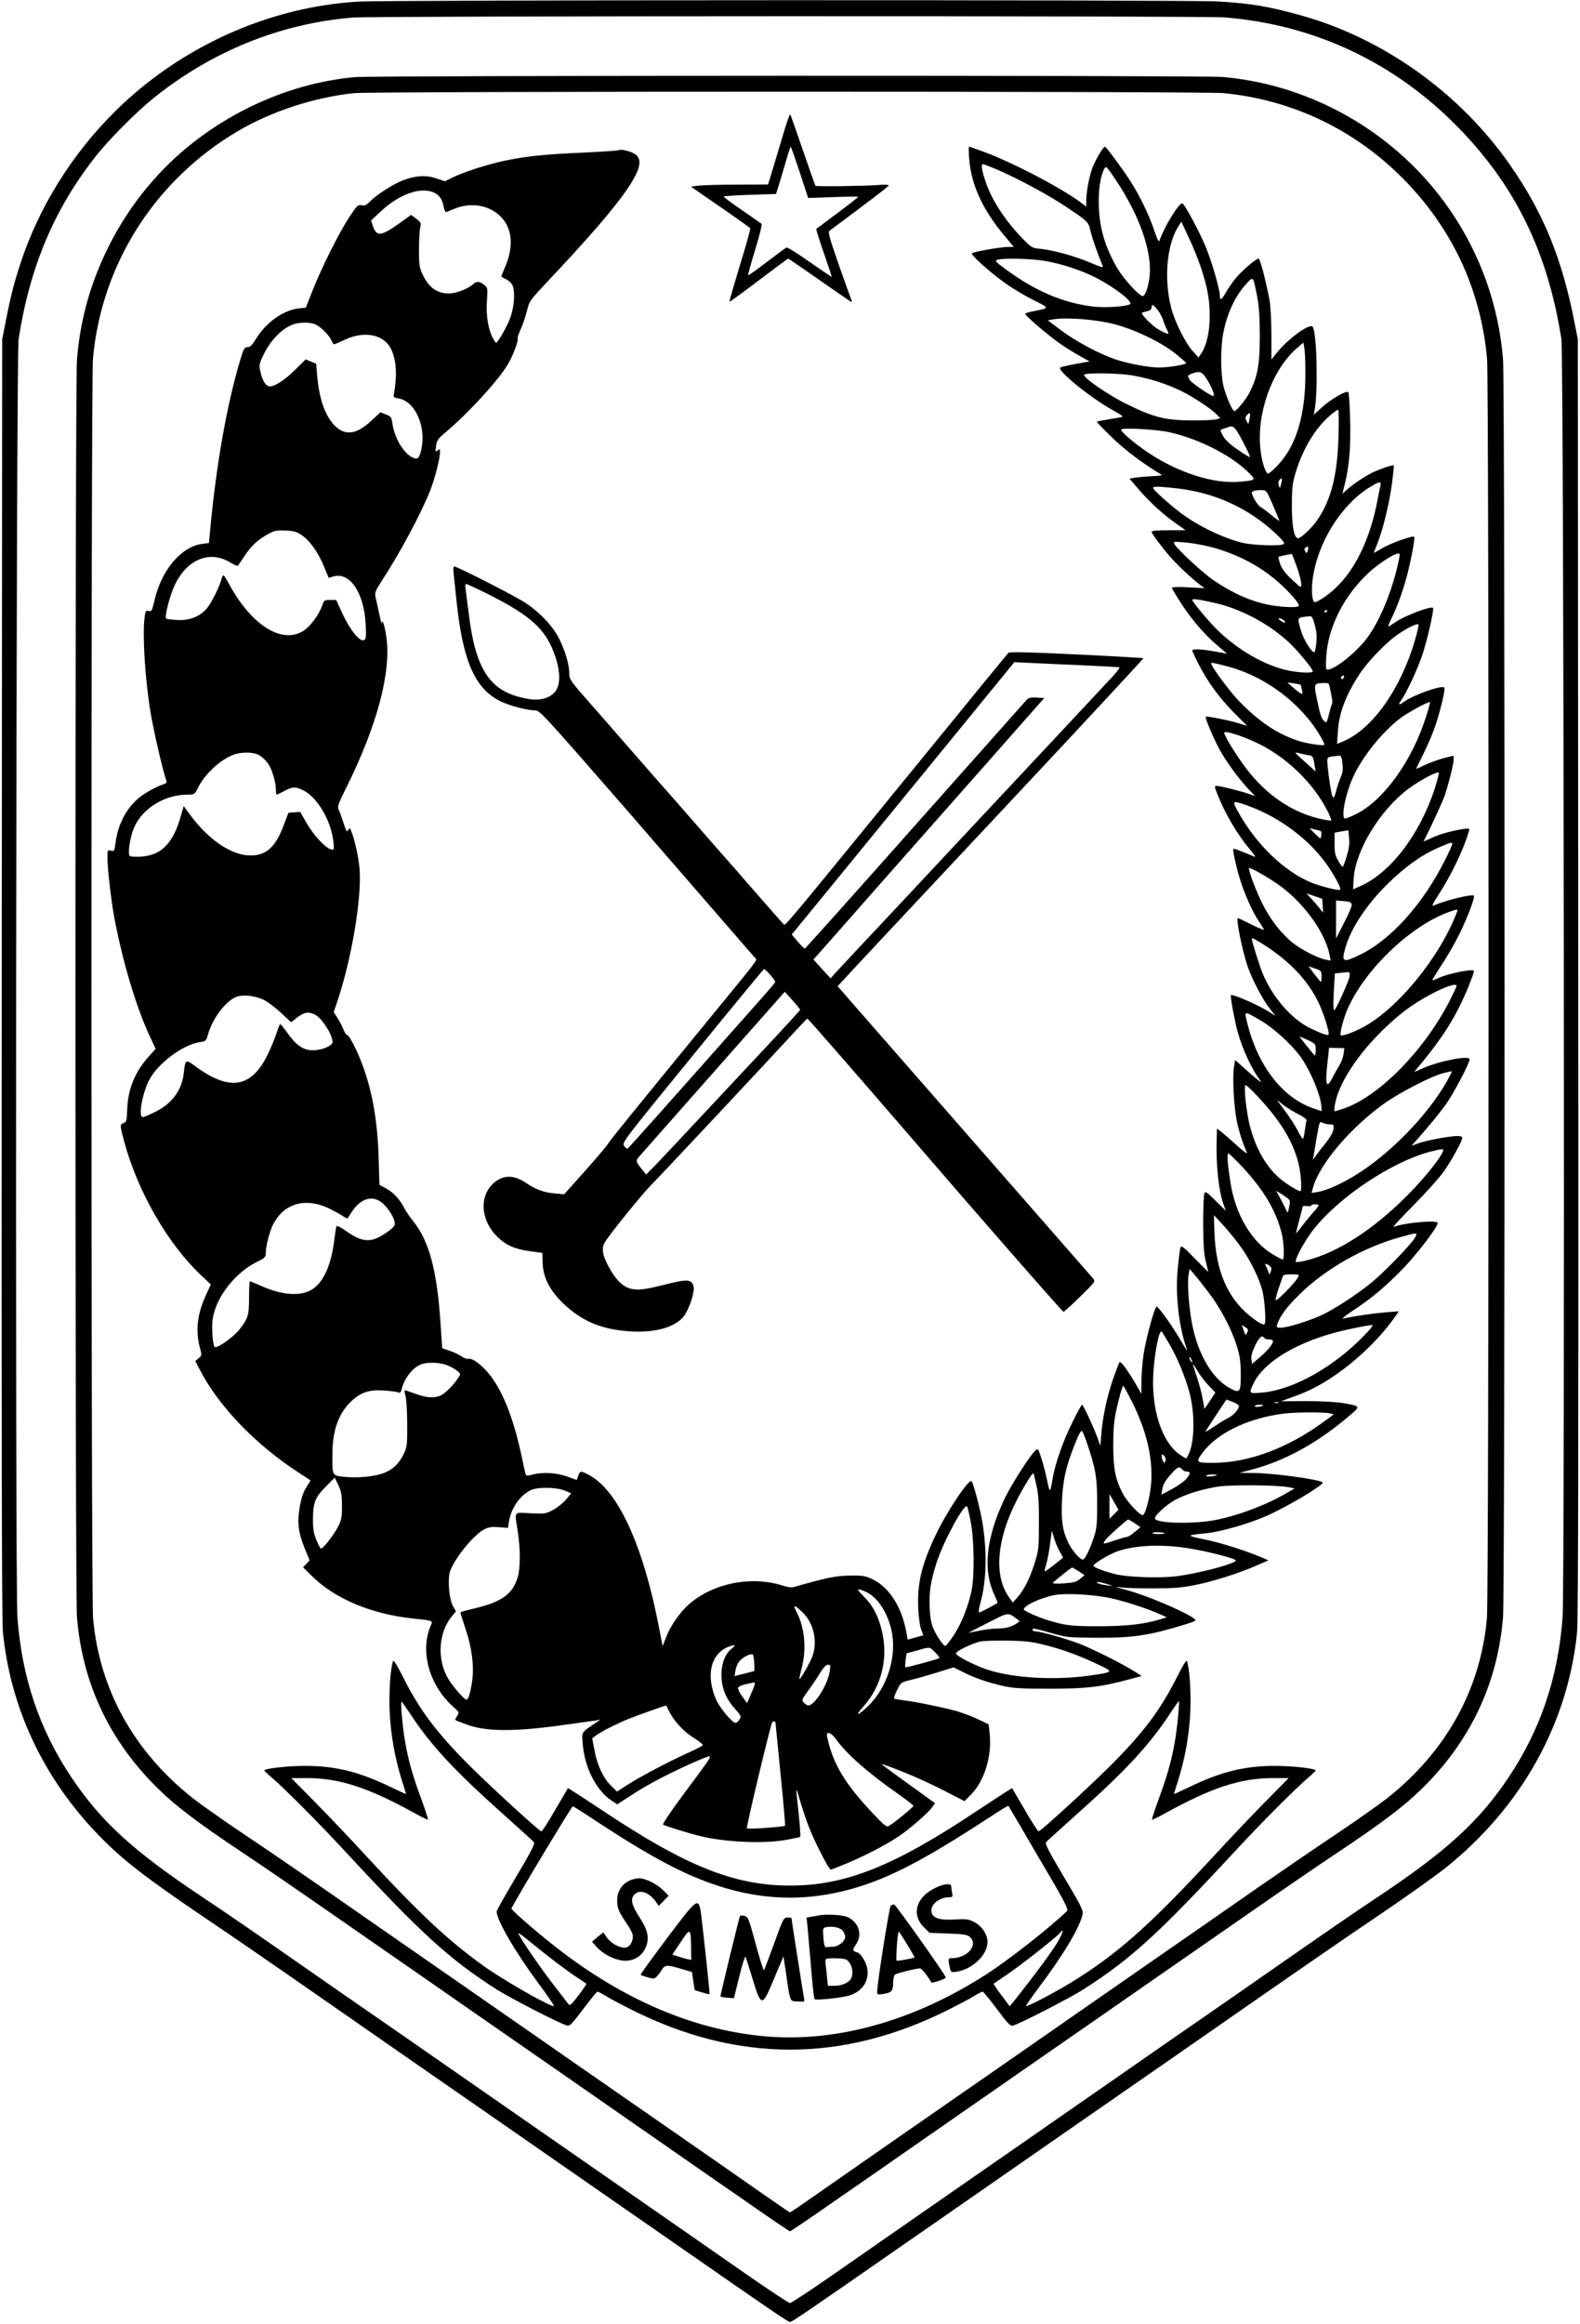 <?xml version="1.0" standalone="no"?>
<!DOCTYPE svg PUBLIC "-//W3C//DTD SVG 20010904//EN"
 "http://www.w3.org/TR/2001/REC-SVG-20010904/DTD/svg10.dtd">
<svg version="1.0" xmlns="http://www.w3.org/2000/svg"
 width="1088pt" height="1600pt" viewBox="0 0 1088 1600"
 preserveAspectRatio="xMidYMid meet">

<g transform="translate(0,1600) scale(0.1,-0.1)"
fill="#000000" stroke="none">
<path d="M2470 15989 c-616 -35 -1227 -310 -1677 -755 -297 -294 -524 -658
-651 -1044 -44 -133 -71 -237 -105 -415 l-22 -110 -3 -4395 c-2 -3138 0 -4426
8 -4505 52 -524 280 -1007 660 -1399 160 -165 315 -286 712 -555 189 -127 550
-376 803 -552 253 -176 537 -373 630 -438 94 -65 334 -232 535 -371 201 -140
525 -365 720 -500 195 -136 459 -318 585 -406 660 -459 761 -528 775 -528 14
0 115 69 775 528 127 88 390 270 585 406 195 135 519 360 720 500 201 139 442
306 535 371 94 65 377 262 630 438 253 176 614 425 803 552 189 128 400 278
470 334 520 418 839 991 902 1620 8 79 10 1367 8 4505 l-3 4395 -22 110 c-85
441 -213 755 -441 1084 -345 498 -873 876 -1443 1035 -227 63 -347 83 -575 96
-201 12 -5710 11 -5914 -1z m5965 -109 c617 -50 1169 -310 1606 -757 395 -404
617 -859 711 -1458 17 -109 25 -8573 8 -8798 -30 -412 -151 -771 -369 -1098
-205 -307 -428 -511 -906 -829 -186 -124 -313 -211 -920 -634 -126 -88 -369
-256 -540 -374 -170 -119 -440 -306 -600 -417 -159 -111 -535 -372 -835 -580
-300 -208 -678 -471 -840 -584 -162 -113 -302 -205 -310 -205 -8 0 -148 92
-310 205 -162 113 -540 376 -840 584 -300 208 -675 469 -835 580 -159 111
-429 298 -600 417 -170 118 -413 286 -540 374 -607 423 -734 510 -920 634
-478 318 -701 522 -906 829 -218 327 -339 686 -369 1098 -17 225 -9 8689 8
8798 78 500 245 896 532 1260 89 113 277 303 393 396 400 324 877 517 1373
558 145 12 5862 13 6009 1z"/>
<path d="M2444 15469 c-474 -42 -953 -269 -1299 -614 -167 -168 -300 -354
-406 -570 -119 -243 -187 -491 -209 -759 -14 -173 -14 -8492 0 -8659 38 -461
229 -861 567 -1188 119 -116 273 -232 567 -428 122 -81 385 -261 586 -401 201
-139 527 -366 725 -503 198 -138 551 -383 785 -545 234 -163 585 -407 780
-542 195 -136 476 -331 624 -433 147 -103 272 -187 276 -187 4 0 129 84 276
187 148 102 429 297 624 433 195 135 546 379 780 542 234 162 587 407 785 545
198 137 524 364 725 503 201 140 464 320 586 401 294 196 448 312 567 428 338
327 529 727 567 1188 14 167 14 8486 0 8659 -60 746 -509 1403 -1185 1735
-237 116 -486 186 -745 209 -139 12 -5838 11 -5976 -1z m5982 -110 c470 -46
895 -248 1230 -583 342 -343 541 -768 584 -1246 14 -162 14 -8512 -1 -8670
-44 -491 -281 -917 -686 -1238 -56 -44 -211 -153 -345 -243 -134 -89 -376
-255 -538 -367 -162 -113 -457 -318 -655 -455 -198 -138 -441 -306 -540 -375
-411 -286 -736 -512 -1270 -882 -209 -145 -465 -324 -570 -397 -104 -73 -192
-133 -195 -133 -3 0 -90 60 -195 133 -104 73 -361 252 -570 397 -534 370 -859
596 -1270 882 -99 69 -342 237 -540 375 -198 137 -493 342 -655 455 -162 112
-404 278 -538 367 -134 90 -289 199 -345 243 -405 321 -642 747 -686 1238 -15
158 -15 8508 -1 8670 59 653 427 1231 999 1568 233 137 529 233 801 261 131
13 5852 13 5986 0z"/>
<path d="M5392 15072 c-24 -81 -57 -191 -73 -244 l-30 -98 -217 -1 c-119 0
-239 -4 -265 -7 l-49 -7 201 -139 c111 -76 204 -143 207 -147 3 -5 -29 -120
-71 -255 -41 -136 -74 -249 -72 -251 2 -2 93 64 202 147 109 82 200 150 202
150 3 0 101 -67 219 -150 117 -82 216 -150 219 -150 2 0 0 10 -5 23 -5 12 -44
120 -86 240 -67 194 -74 220 -60 230 288 214 405 304 406 311 0 5 -35 6 -77 2
-96 -7 -421 -11 -428 -5 -2 3 -41 113 -86 244 -45 132 -84 243 -88 247 -3 4
-25 -59 -49 -140z m115 -258 l58 -177 173 6 c94 4 172 4 172 2 0 -2 -64 -53
-142 -111 -79 -59 -145 -109 -147 -110 -2 -2 21 -77 52 -166 31 -89 56 -163
54 -164 -1 -1 -69 45 -151 102 -82 58 -154 103 -160 100 -6 -2 -67 -47 -136
-100 -68 -52 -126 -93 -128 -91 -3 2 19 81 48 175 29 95 49 175 44 179 -5 5
-67 47 -137 96 -71 48 -126 90 -123 92 3 3 85 9 183 12 l177 6 34 110 c18 61
40 134 48 163 9 28 17 52 19 52 2 0 30 -79 62 -176z"/>
<path d="M6674 14904 c15 -181 96 -355 252 -538 l55 -66 -43 0 c-52 -1 -235
-33 -245 -44 -10 -10 118 -126 226 -203 47 -35 135 -87 194 -117 117 -58 117
-56 10 -77 -35 -6 -63 -15 -63 -20 0 -13 169 -157 246 -209 39 -27 99 -64 134
-83 l63 -35 -39 -7 c-76 -13 -149 -28 -162 -35 -30 -15 196 -200 351 -288 88
-50 89 -51 55 -56 -101 -17 -152 -26 -155 -29 -2 -2 45 -51 104 -108 92 -89
210 -178 337 -254 13 -7 -3 -11 -61 -13 -43 -2 -95 -7 -116 -10 l-39 -7 65
-76 c74 -86 170 -174 260 -236 l61 -43 -117 0 c-77 0 -117 -4 -117 -11 0 -14
99 -143 157 -204 58 -60 137 -132 178 -162 l30 -22 -112 6 c-72 4 -113 2 -113
-4 0 -5 32 -58 70 -117 76 -114 160 -210 253 -288 32 -26 57 -48 55 -48 -2 0
-38 7 -81 15 -86 16 -157 20 -157 7 0 -5 20 -48 45 -97 62 -121 144 -232 246
-335 l87 -87 -62 19 c-64 20 -217 50 -223 44 -8 -7 64 -173 104 -242 53 -89
124 -185 186 -252 l50 -52 -44 15 c-53 19 -197 55 -221 55 -16 0 -16 -4 3 -52
52 -135 139 -282 228 -388 25 -30 39 -51 31 -48 -118 49 -143 58 -147 54 -7
-7 25 -148 53 -232 32 -95 75 -191 116 -256 19 -29 38 -59 42 -66 4 -7 -33 7
-83 32 -50 25 -93 46 -97 46 -15 0 29 -219 67 -332 30 -88 104 -230 152 -290
l40 -51 -44 28 c-81 50 -253 125 -263 114 -6 -5 28 -188 47 -254 36 -125 95
-252 156 -335 16 -21 -12 -1 -74 54 l-100 89 -8 -49 c-11 -66 -1 -261 18 -363
14 -72 37 -145 71 -226 4 -11 -23 9 -62 44 -38 35 -86 77 -106 93 l-38 30 -2
-74 c-5 -183 13 -352 47 -448 l16 -45 -70 69 c-62 62 -71 67 -78 50 -4 -10 -8
-104 -8 -209 1 -146 5 -206 18 -258 9 -38 17 -70 17 -72 0 -2 -41 39 -92 91
-76 79 -93 92 -99 77 -4 -10 -12 -75 -19 -144 -18 -183 8 -408 65 -564 4 -11
-14 16 -40 60 -57 100 -157 240 -170 240 -14 0 -73 -214 -90 -327 -8 -54 -15
-137 -15 -185 l0 -88 -39 67 c-56 96 -103 160 -112 151 -4 -5 -23 -55 -43
-112 -42 -119 -72 -260 -82 -380 l-7 -84 -21 59 c-28 76 -97 224 -105 224 -4
0 -33 -52 -64 -116 -66 -131 -120 -286 -138 -389 -17 -106 -20 -107 -39 -13
-10 48 -28 117 -40 153 -22 65 -22 66 -42 48 -37 -33 -166 -237 -212 -333
-126 -268 -149 -487 -69 -658 14 -29 23 -55 22 -56 -17 -13 -119 -66 -126 -66
-6 0 -3 28 8 66 43 153 47 356 13 559 -17 98 -61 265 -74 278 -18 19 -167
-203 -245 -366 -98 -204 -130 -339 -122 -506 2 -58 11 -125 20 -147 l15 -41
-54 -15 -54 -15 -6 36 c-30 181 -116 321 -233 378 -50 25 -66 28 -156 27 -95
0 -171 -16 -392 -80 -12 -3 -43 1 -70 10 -215 70 -477 20 -646 -125 -63 -54
-131 -152 -160 -229 l-24 -62 -23 118 c-110 577 -286 960 -489 1063 -52 27
-57 27 -69 -8 l-10 -29 -67 24 c-72 26 -171 32 -238 13 -22 -6 -41 -8 -44 -5
-3 3 -14 47 -24 98 -56 275 -130 470 -225 592 -53 68 -121 119 -148 112 -10
-3 -31 5 -46 16 -16 11 -52 29 -82 39 l-53 18 -12 178 c-24 359 -79 564 -189
698 -23 29 -52 71 -63 94 -30 58 -74 104 -124 131 l-44 23 -6 196 c-10 312
-65 558 -173 772 -19 38 -39 67 -43 64 -5 -2 -16 14 -26 38 -9 23 -28 60 -42
81 l-25 39 26 77 c97 288 168 709 152 908 -7 80 -31 194 -56 257 -10 28 -12
28 -22 11 -9 -16 -14 -9 -33 50 -12 38 -27 79 -33 91 -11 19 -3 39 57 160 209
422 307 792 271 1031 -12 80 -28 128 -31 92 -1 -8 -9 23 -19 70 -10 47 -21 99
-25 115 -5 25 2 42 46 110 125 191 268 459 332 620 33 85 67 218 67 266 0 19
-2 20 -17 8 -15 -13 -16 -10 -10 30 5 38 13 51 54 85 165 138 382 374 445 486
32 56 70 159 63 170 -3 4 6 32 20 62 14 30 33 87 43 126 17 69 19 73 147 209
440 466 625 705 628 811 1 26 -6 40 -25 57 -24 21 -100 41 -117 31 -4 -3 -109
-10 -232 -16 -279 -12 -402 -25 -552 -56 -124 -26 -289 -80 -367 -119 l-46
-23 -59 20 c-71 24 -142 20 -229 -13 -65 -24 -187 -102 -230 -148 -23 -23 -35
-29 -56 -24 -25 5 -32 -2 -83 -79 -68 -102 -188 -341 -253 -504 l-48 -122 -49
-5 c-107 -13 -224 -96 -293 -208 -28 -45 -42 -59 -60 -59 -21 0 -26 -10 -48
-82 -94 -313 -168 -729 -211 -1199 l-6 -67 -47 -6 c-144 -19 -281 -181 -328
-389 -17 -71 -20 -78 -40 -73 -19 5 -22 1 -28 -41 -16 -121 2 -419 40 -653 22
-133 88 -418 109 -472 5 -12 1 -20 -11 -24 -54 -16 -144 -66 -185 -103 -84
-73 -139 -184 -154 -306 -7 -53 -9 -56 -31 -51 -23 6 -24 4 -24 -51 0 -71 25
-288 46 -403 58 -312 157 -641 254 -842 l32 -68 -47 -52 c-96 -107 -145 -227
-149 -367 -3 -76 -5 -85 -25 -92 -26 -10 -26 -14 4 -126 92 -344 301 -707 530
-922 l67 -63 -35 -76 c-58 -127 -71 -238 -42 -354 16 -58 16 -59 -7 -78 l-23
-19 30 -58 c128 -250 383 -516 677 -707 l87 -57 -30 -48 c-21 -34 -35 -75 -45
-136 -19 -106 -9 -181 38 -293 l30 -73 -22 -24 -23 -24 65 -64 c155 -152 402
-256 679 -287 159 -17 150 -14 134 -53 -74 -178 -9 -409 158 -558 41 -36 41
-37 24 -63 -17 -26 -17 -26 10 -36 15 -6 39 -15 53 -20 129 -49 315 -52 631
-10 123 17 240 33 259 36 l35 6 -45 -30 c-88 -60 -84 -53 -77 -139 13 -159 90
-313 193 -384 l44 -30 83 54 c45 30 122 76 171 102 139 76 381 185 384 175 4
-12 -4 -23 -186 -268 -80 -107 -140 -197 -136 -202 9 -8 169 -58 254 -79 177
-43 446 -55 601 -25 46 9 86 17 89 19 5 3 -5 124 -25 300 -4 40 1 30 24 -50
39 -132 73 -219 125 -324 53 -106 79 -151 88 -151 3 0 55 20 114 45 126 53
272 129 356 186 75 51 201 161 227 198 l20 28 -184 133 c-102 73 -185 135
-185 136 0 2 28 -7 63 -20 137 -52 248 -101 375 -166 l134 -69 43 44 c93 93
147 266 130 421 l-7 64 -71 34 c-40 19 -103 43 -142 55 -88 25 -291 67 -370
76 -33 4 -63 9 -67 12 -4 2 4 28 19 58 26 53 27 54 92 70 36 8 118 32 182 51
l115 36 65 -32 c80 -41 174 -73 281 -97 68 -15 127 -18 323 -18 254 1 346 12
547 66 l80 22 -53 33 c-86 54 -282 152 -377 189 -92 35 -268 85 -302 85 -11 0
-20 5 -20 11 0 13 6 12 145 -27 94 -26 112 -27 310 -28 245 0 349 16 594 91
77 24 82 27 65 40 -65 49 -326 160 -468 198 -85 23 -87 24 -31 17 33 -4 134
-7 225 -6 129 0 190 5 280 23 125 25 299 80 425 135 l80 35 -50 21 c-107 46
-285 102 -395 124 -124 25 -123 28 14 41 102 10 299 67 423 122 147 66 395
215 381 228 -20 21 -344 65 -478 65 l-95 1 90 24 c219 58 436 176 644 350 106
88 107 83 -19 106 -46 8 -144 14 -252 14 l-177 -1 88 32 c104 37 187 80 286
148 153 106 305 252 404 391 l34 48 -94 -7 c-83 -7 -216 -26 -289 -43 -14 -3
16 22 65 54 132 87 226 166 350 294 96 100 235 282 235 310 0 22 -227 3 -303
-27 -10 -3 51 63 135 147 84 85 178 190 210 234 55 79 128 211 128 234 0 6
-15 11 -33 11 -53 0 -218 -31 -269 -50 l-48 -18 89 102 c48 55 114 137 146
181 55 78 165 286 165 313 0 29 -208 -11 -325 -63 l-57 -25 31 38 c130 155
216 281 283 417 38 74 98 223 98 241 0 19 -189 -20 -250 -51 -18 -9 -34 -15
-36 -12 -2 2 26 48 62 103 37 54 93 152 125 217 55 112 108 252 98 261 -14 13
-186 -29 -281 -69 -10 -4 6 28 38 76 86 131 174 315 209 436 6 20 3 22 -32 17
-80 -11 -170 -36 -226 -63 -32 -15 -56 -25 -54 -22 37 69 131 271 146 316 30
93 61 216 61 246 l0 27 -72 -18 c-39 -11 -98 -32 -130 -48 -32 -16 -57 -26
-56 -23 77 154 112 234 137 311 36 111 65 239 57 247 -18 18 -208 -49 -275
-96 -39 -28 -46 -26 -23 7 38 54 114 216 147 316 33 97 82 313 73 321 -14 15
-191 -52 -258 -97 -19 -13 -40 -27 -47 -31 -7 -4 1 19 17 52 43 86 86 207 114
319 29 118 51 240 44 247 -10 10 -164 -45 -220 -79 -32 -19 -58 -33 -58 -32 0
1 11 31 25 65 38 94 82 274 100 411 9 67 14 124 13 126 -7 6 -97 -25 -149 -50
-57 -29 -127 -76 -173 -116 l-32 -29 17 69 c30 119 42 264 36 447 -3 95 -8
177 -12 183 -10 16 -120 -47 -183 -105 l-55 -50 6 35 c24 128 15 525 -13 570
-18 29 -171 -82 -249 -180 l-36 -45 0 170 c0 98 -6 200 -13 240 -25 132 -65
285 -75 285 -17 0 -111 -80 -154 -131 -24 -28 -55 -73 -70 -100 -31 -54 -43
-61 -43 -25 0 44 -51 220 -94 329 -45 110 -151 307 -165 307 -25 0 -123 -160
-156 -255 -5 -15 -15 4 -39 75 -37 108 -98 233 -163 335 -55 85 -166 235 -174
235 -13 0 -70 -98 -89 -152 -21 -61 -40 -163 -40 -221 l0 -39 -47 35 c-145
104 -458 267 -656 341 -53 20 -100 36 -104 36 -3 0 -3 -39 1 -86z m196 -73
c149 -65 351 -174 472 -255 151 -101 154 -104 167 -165 9 -43 54 -171 85 -243
6 -12 -14 -7 -84 23 -104 45 -256 87 -345 96 -58 5 -62 8 -122 69 -123 127
-215 268 -257 396 -27 80 -32 118 -17 118 6 0 51 -18 101 -39z m817 -75 c159
-239 245 -485 230 -651 -7 -71 -28 -137 -46 -143 -20 -7 -133 116 -178 193
-89 154 -126 288 -127 455 0 104 14 185 41 233 9 16 20 4 80 -87z m-4702 -80
c39 -17 61 -47 70 -98 4 -21 11 -38 15 -38 4 0 28 9 53 20 128 57 276 23 350
-81 58 -81 59 -196 1 -327 -13 -30 -23 -56 -22 -57 2 -1 18 -10 36 -19 18 -9
37 -28 42 -42 18 -46 11 -145 -15 -218 -21 -60 -87 -176 -100 -176 -2 0 -13
17 -24 38 -30 60 -45 153 -38 252 6 87 5 90 -20 110 -30 24 -51 25 -72 6 -38
-35 -120 -66 -170 -66 -84 0 -140 42 -183 135 -20 43 -23 66 -23 165 0 63 4
131 8 151 8 34 6 38 -26 63 l-36 27 -68 -49 c-135 -98 -169 -103 -193 -34
l-15 44 65 61 c125 118 272 172 365 133z m5284 -516 c46 -139 61 -222 61 -336
0 -108 -21 -201 -58 -257 l-19 -28 -43 48 c-50 57 -122 202 -145 293 -52 204
-30 441 52 566 l18 28 51 -110 c29 -60 66 -152 83 -204z m-1074 44 c119 -21
253 -65 350 -115 131 -67 261 -168 236 -183 -27 -17 -175 -26 -256 -16 -209
26 -398 107 -609 263 -58 43 -66 52 -50 58 34 14 237 9 329 -7z m1462 -246
c13 -69 18 -140 18 -273 0 -196 -15 -276 -70 -386 -26 -50 -90 -129 -105 -129
-14 0 -59 105 -76 176 -20 89 -20 267 1 369 28 136 83 251 159 333 47 51 45
54 73 -90z m-686 -91 c14 -17 32 -50 39 -72 7 -22 19 -52 27 -67 17 -35 11
-34 -55 1 -44 24 -128 108 -118 118 2 2 13 5 25 8 30 6 41 14 41 31 0 22 13
17 41 -19z m-304 -97 c145 -37 327 -124 428 -205 39 -31 71 -60 73 -64 3 -10
-121 -31 -186 -31 -71 0 -214 27 -301 56 -112 38 -276 126 -377 202 l-89 67
40 7 c88 15 289 -1 412 -32z m-5500 -1 c36 -13 98 -74 114 -110 6 -16 15 -29
19 -29 4 0 38 14 76 32 119 56 240 41 299 -36 50 -66 64 -184 39 -327 -6 -35
-5 -36 31 -42 115 -19 193 -198 155 -356 -14 -61 -28 -69 -69 -45 -59 35 -116
136 -129 229 -6 43 -10 49 -45 62 l-37 15 -64 -59 c-102 -96 -182 -105 -254
-30 -64 67 -105 184 -118 342 l-7 81 -36 15 -36 15 -73 -72 c-69 -69 -139
-114 -174 -114 -25 0 -50 36 -63 94 -13 54 -12 57 20 125 50 104 134 187 213
211 39 12 106 12 139 -1z m6822 -331 c2 -290 -62 -506 -189 -639 -30 -33 -61
-59 -67 -59 -18 0 -44 78 -53 164 -29 247 78 547 247 696 l48 42 7 -39 c4 -21
7 -95 7 -165z m-680 -46 c33 -51 57 -110 48 -118 -8 -8 -144 84 -162 108 -20
30 -19 35 13 46 53 20 68 15 101 -36z m-501 22 c118 -22 231 -59 327 -106 88
-44 209 -124 245 -163 l23 -24 -29 -8 c-16 -4 -94 -8 -174 -7 -177 1 -261 23
-445 114 -125 62 -300 183 -290 200 10 16 247 12 343 -6z m1409 -421 c-8 -261
-49 -428 -142 -567 -37 -56 -115 -131 -137 -131 -26 0 -42 79 -42 220 0 116 3
153 22 219 47 164 134 312 234 400 29 25 57 46 62 46 5 0 6 -79 3 -187z m-613
122 c-7 -38 -7 -38 -20 -14 -10 20 -10 27 3 42 22 23 26 16 17 -28z m-46 -154
c30 -56 52 -104 49 -107 -2 -3 -40 20 -83 50 -53 36 -87 68 -102 95 -21 39
-22 42 -5 47 10 3 27 9 38 13 38 15 49 4 103 -98z m-508 64 c213 -47 444 -167
563 -293 34 -35 29 -39 -73 -48 -180 -17 -423 60 -635 201 -89 60 -185 141
-185 157 0 16 238 3 330 -17z m772 -356 c-8 -32 -9 -33 -16 -11 -5 14 -3 29 5
38 17 21 21 11 11 -27z m684 -11 c-3 -13 -13 -61 -22 -108 -49 -256 -150 -468
-285 -596 -63 -60 -144 -111 -152 -96 -14 23 -17 92 -7 161 33 243 192 500
384 622 71 45 88 49 82 17z m-1408 -19 c266 -29 500 -136 691 -316 47 -45 60
-62 50 -69 -23 -14 -210 -8 -281 9 -138 34 -306 115 -429 207 -74 56 -189 159
-189 171 0 12 38 11 158 -2z m668 -117 c24 -57 44 -105 44 -108 0 -2 -25 16
-55 40 -30 25 -64 50 -75 56 -19 10 -60 78 -60 99 0 11 33 19 74 17 26 -1 31
-9 72 -104z m-6687 -207 c56 -38 113 -119 152 -215 l32 -77 38 10 c111 28 206
-117 217 -330 4 -92 3 -103 -13 -110 -29 -11 -95 71 -146 181 l-44 96 -42 0
c-38 0 -42 -2 -53 -34 -22 -67 -86 -153 -136 -182 -148 -87 -354 45 -505 323
-19 35 -37 63 -40 63 -4 0 -10 -12 -14 -27 -13 -52 -72 -169 -103 -204 -48
-55 -120 -82 -203 -77 -37 2 -71 7 -75 10 -12 13 26 162 60 232 87 181 247
242 390 149 21 -13 41 -21 45 -16 4 4 23 33 43 63 48 72 90 112 158 150 49 28
62 30 126 28 59 -3 78 -8 113 -33z m6254 -79 c176 -45 336 -127 466 -240 77
-67 153 -154 145 -167 -8 -13 -107 -10 -194 5 -128 23 -256 79 -390 169 -75
51 -253 215 -272 251 -10 18 -7 19 70 12 45 -3 123 -17 175 -30z m672 -27 c-7
-20 -8 -21 -17 -4 -8 12 -7 20 3 26 18 11 22 5 14 -22z m610 -141 c-46 -177
-120 -348 -196 -453 -75 -103 -227 -225 -279 -225 -10 0 -12 22 -7 93 12 198
121 414 286 569 85 80 214 158 219 133 2 -8 -9 -61 -23 -117z m-686 33 c28
-77 40 -141 26 -141 -3 0 -32 25 -65 56 -40 39 -64 71 -75 102 -8 25 -13 47
-11 49 3 3 89 21 93 19 1 -1 15 -39 32 -85z m-561 -252 c179 -41 372 -144 510
-273 62 -59 162 -180 162 -197 0 -16 -116 -9 -194 11 -148 38 -310 131 -445
256 -60 55 -191 210 -191 225 0 10 52 2 158 -22z m772 -53 c0 -3 -4 -8 -10
-11 -5 -3 -10 -1 -10 4 0 6 5 11 10 11 6 0 10 -2 10 -4z m-86 -99 c13 -47 15
-80 10 -125 -3 -34 -10 -62 -14 -62 -19 0 -74 88 -91 148 -28 97 -31 91 62
100 12 2 21 -15 33 -61z m-206 24 c3 -10 0 -10 -16 -2 -30 16 -38 33 -11 22
13 -4 25 -14 27 -20z m897 -123 c-98 -340 -296 -620 -499 -703 l-39 -16 6 88
c7 124 56 252 149 393 55 84 176 210 254 266 70 50 147 88 152 74 2 -5 -8 -51
-23 -102z m-1290 -186 c229 -60 452 -215 593 -411 33 -46 72 -114 72 -127 0
-11 -117 6 -182 27 -143 47 -271 133 -406 273 -69 72 -192 239 -192 260 0 7
23 2 115 -22z m799 -77 c-4 -8 -10 -12 -15 -9 -11 6 -2 24 11 24 5 0 7 -7 4
-15z m-298 -48 c1 -1 5 -17 9 -35 6 -31 5 -33 -12 -23 -10 6 -34 25 -53 42
l-35 31 45 -6 c24 -4 45 -8 46 -9z m199 -9 c19 -87 23 -114 16 -127 -5 -9 -14
-42 -21 -73 -11 -48 -16 -56 -27 -46 -23 19 -31 41 -53 148 -24 114 -24 115
40 118 34 2 40 0 45 -20z m664 -214 c-95 -301 -291 -574 -481 -668 -39 -20
-74 -33 -79 -30 -24 14 7 170 55 277 62 142 203 318 330 414 57 42 195 117
203 109 2 -2 -10 -48 -28 -102z m-1172 -174 c208 -97 396 -277 497 -478 15
-30 25 -57 22 -60 -3 -3 -44 4 -90 15 -185 46 -355 162 -490 337 -64 82 -156
231 -156 252 0 17 114 -18 217 -66z m-6861 -89 c18 -11 43 -34 57 -53 28 -36
57 -131 57 -185 0 -18 2 -33 5 -33 3 0 27 11 53 25 56 30 74 31 127 6 90 -41
183 -188 207 -328 6 -40 9 -75 6 -78 -24 -24 -123 70 -186 178 l-45 78 -41 -3
-40 -3 -31 -82 c-59 -161 -128 -219 -249 -211 -123 8 -275 114 -394 275 l-47
64 -18 -63 c-54 -193 -135 -276 -277 -285 -36 -2 -70 0 -76 4 -17 12 2 137 31
200 59 131 211 223 367 223 47 0 48 0 74 52 47 92 153 190 243 223 55 21 140
18 177 -4z m7217 2 c39 -6 39 -6 51 -81 l6 -33 -70 63 c-39 34 -70 64 -70 66
0 2 10 1 23 -2 12 -4 39 -10 60 -13z m241 -56 c5 -41 3 -63 -12 -98 -10 -24
-25 -68 -32 -97 -12 -43 -16 -49 -24 -35 -10 17 -35 189 -36 245 0 27 3 29 81
36 13 2 18 -10 23 -51z m636 -175 c-106 -324 -311 -588 -524 -677 l-39 -17 5
79 c14 192 181 466 375 612 80 60 206 127 211 111 2 -5 -11 -54 -28 -108z
m-1288 -118 c225 -81 434 -240 557 -423 55 -84 88 -147 79 -156 -8 -8 -134 23
-197 49 -187 76 -384 266 -506 489 -43 78 -41 79 67 41z m505 -177 c2 -3 3
-16 1 -30 -3 -25 -3 -25 -42 13 l-39 39 37 -9 c21 -4 40 -10 43 -13z m177
-169 c-11 -37 -23 -70 -26 -74 -4 -3 -18 14 -32 39 -22 37 -26 56 -26 119 l0
76 48 9 47 8 5 -55 c4 -39 -1 -74 -16 -122z m726 81 c0 -6 -22 -56 -50 -110
-150 -301 -372 -548 -584 -651 -121 -58 -131 -53 -100 53 39 132 143 289 284
429 119 119 237 204 355 255 88 38 95 40 95 24z m-1177 -293 c166 -125 305
-322 333 -472 l7 -37 -34 7 c-53 10 -169 69 -226 115 -80 63 -158 164 -213
276 -42 86 -89 210 -90 238 0 14 147 -70 223 -127z m285 -131 l3 -48 -27 34
c-15 19 -41 49 -58 67 l-30 32 54 -18 55 -19 3 -48z m200 8 c2 -10 -22 -67
-53 -126 l-55 -107 0 131 0 130 53 -4 c42 -4 53 -8 55 -24z m723 -56 c-120
-314 -419 -676 -660 -796 -65 -33 -130 -55 -138 -48 -10 11 20 124 52 194 124
269 431 560 690 654 64 23 66 23 56 -4z m-1301 -238 c168 -112 286 -243 354
-390 30 -65 66 -178 66 -207 0 -15 -35 -4 -118 35 -135 63 -270 217 -338 384
-21 49 -74 221 -74 236 0 11 31 -6 110 -58z m370 -200 c0 -21 -2 -39 -4 -39
-2 0 -22 24 -45 54 l-41 55 45 -16 c43 -14 45 -17 45 -54z m193 -1 c-3 -25
-71 -179 -100 -227 -12 -19 -14 26 -8 128 l7 120 37 4 c20 2 43 4 52 5 12 2
15 -5 12 -30z m737 -66 c0 -5 -23 -53 -50 -106 -174 -338 -484 -653 -724 -736
-33 -11 -61 -20 -63 -20 -11 0 0 68 21 124 63 174 238 392 448 559 134 106
368 220 368 179z m-8211 -96 c28 -15 81 -55 118 -90 l68 -63 43 34 c48 36 78
41 122 18 48 -25 119 -137 120 -188 0 -26 -74 -57 -136 -57 -65 0 -115 34
-175 120 -24 33 -46 60 -49 60 -4 0 -14 -26 -24 -57 -10 -32 -37 -99 -61 -149
-113 -235 -265 -259 -504 -81 -62 46 -65 43 -75 -45 -12 -122 -82 -217 -201
-274 -38 -19 -75 -34 -82 -34 -32 0 -5 157 43 253 59 115 231 245 349 263 42
6 45 9 56 48 30 114 128 243 203 266 48 15 128 4 185 -24z m6859 -139 c88 -50
216 -166 278 -252 72 -102 144 -278 144 -353 l0 -21 -56 19 c-217 75 -388 300
-459 603 -16 69 -20 69 93 4z m382 -206 c0 -27 -4 -41 -9 -35 -17 18 -101 124
-101 127 0 2 25 -8 55 -22 54 -26 55 -26 55 -70z m192 -26 c-3 -22 -15 -56
-27 -75 -12 -19 -35 -60 -50 -89 -40 -80 -51 -52 -35 94 l12 112 53 -1 52 -1
-5 -40z m713 -186 c-135 -239 -402 -511 -640 -654 -101 -61 -194 -101 -254
-111 l-40 -6 11 38 c44 160 255 409 489 577 107 76 327 190 409 210 30 8 56
13 58 12 1 -1 -14 -31 -33 -66z m-1305 -106 c165 -176 252 -324 286 -482 14
-66 19 -171 9 -171 -14 0 -74 35 -121 71 -109 80 -197 234 -234 407 -23 110
-36 252 -22 252 6 0 42 -35 82 -77z m283 -124 c36 -19 57 -35 54 -43 -3 -7 -8
-38 -12 -69 -4 -32 -10 -57 -14 -57 -3 0 -21 28 -38 63 -18 34 -57 94 -87 133
l-53 72 45 -35 c25 -19 72 -48 105 -64z m214 -69 c27 0 29 -2 25 -33 -2 -21
-23 -57 -55 -98 -29 -35 -60 -76 -69 -89 l-18 -25 5 25 c2 14 12 68 20 120 22
125 21 123 44 110 11 -5 33 -10 48 -10z m779 -187 c-19 -49 -135 -192 -246
-303 -235 -236 -481 -394 -696 -447 -35 -9 -67 -13 -70 -10 -13 13 65 155 126
230 179 223 536 459 795 528 90 23 99 23 91 2z m-1379 -108 c146 -158 227
-295 268 -451 16 -60 21 -184 8 -184 -5 0 -33 14 -63 32 -150 86 -264 277
-298 503 -19 122 -24 195 -13 195 5 0 49 -43 98 -95z m310 -214 c17 -14 19
-21 10 -61 -9 -43 -10 -44 -20 -20 -6 14 -24 49 -40 79 l-30 54 30 -18 c16 -9
38 -25 50 -34z m-6258 -16 c53 -27 121 -134 108 -169 -9 -23 -96 -83 -140 -96
-59 -17 -108 -4 -187 51 -46 33 -72 45 -74 37 -2 -7 -9 -53 -15 -101 -22 -168
-73 -282 -150 -332 -76 -51 -211 -42 -357 25 -37 16 -70 30 -73 30 -3 0 -6
-51 -6 -113 0 -121 -6 -142 -67 -220 -43 -54 -156 -133 -170 -119 -7 7 -14 50
-16 96 -3 67 0 99 16 153 41 133 160 271 287 334 59 29 65 35 65 63 0 46 27
151 50 196 75 146 220 189 385 112 36 -18 80 -42 97 -54 20 -14 33 -18 35 -11
3 7 18 30 34 53 53 73 117 97 178 65z m6471 -32 c0 -5 -16 -26 -36 -48 -20
-22 -54 -64 -76 -92 -22 -29 -42 -53 -43 -53 -2 0 8 39 21 88 13 48 24 91 24
96 0 4 14 6 30 4 17 -3 30 -1 30 4 0 4 11 8 25 8 14 0 25 -3 25 -7z m-549
-268 c71 -94 141 -233 163 -325 16 -67 25 -214 14 -225 -9 -9 -45 11 -103 58
-153 124 -232 310 -242 567 l-4 125 56 -60 c31 -33 83 -96 116 -140z m1212 44
c-28 -48 -216 -241 -301 -310 -105 -85 -256 -183 -345 -224 -85 -39 -235 -85
-279 -85 -26 0 -29 3 -23 23 17 54 64 119 154 207 180 177 443 326 701 396
113 31 115 31 93 -7z m-1000 -193 c13 -10 15 -19 8 -37 l-9 -24 -11 29 c-7 16
-14 33 -17 37 -8 13 9 10 29 -5z m-419 -185 c78 -102 155 -247 191 -361 22
-69 28 -105 29 -192 1 -126 -5 -138 -58 -113 -129 61 -232 227 -276 445 -23
114 -36 289 -25 346 l7 39 34 -40 c19 -22 63 -78 98 -124z m613 104 c-20 -37
-146 -165 -152 -155 -3 5 6 42 20 82 14 40 27 78 30 85 2 7 25 11 59 11 54 -1
55 -1 43 -23z m-348 -377 c-12 -23 -13 -23 -27 19 l-11 33 24 -16 c20 -13 23
-19 14 -36z m830 5 c-217 -235 -511 -403 -736 -420 -83 -7 -84 -5 -52 62 66
140 272 271 549 348 83 23 228 53 269 56 8 1 -6 -20 -30 -46z m-1365 -88 c56
-97 109 -227 137 -332 39 -146 35 -343 -7 -426 l-15 -28 -30 18 c-120 70 -199
272 -199 507 0 145 39 372 60 349 4 -4 28 -44 54 -88z m651 45 c3 -5 16 -10
29 -10 12 0 25 -3 29 -6 12 -13 -22 -60 -81 -111 l-60 -52 -5 32 c-3 23 5 50
26 95 30 59 48 74 62 52z m-495 -165 c0 -5 -5 -3 -10 5 -5 8 -10 20 -10 25 0
6 5 3 10 -5 5 -8 10 -19 10 -25z m-5139 -20 c24 -8 57 -26 74 -39 29 -23 29
-24 11 -50 -34 -52 -91 -109 -123 -123 -47 -19 -93 -16 -171 12 -38 14 -72 25
-75 25 -3 0 0 -19 6 -42 6 -24 11 -110 11 -193 1 -136 -1 -155 -22 -200 -32
-69 -76 -111 -141 -136 -65 -24 -180 -35 -274 -25 -80 9 -79 7 -78 154 0 167
43 285 133 369 65 59 119 77 220 71 46 -3 91 -9 100 -13 13 -5 19 0 24 22 17
72 72 144 129 169 40 18 122 17 176 -1z m5175 -42 c15 -27 49 -71 75 -99 l48
-50 -37 -57 -38 -56 -12 68 c-6 37 -25 107 -41 154 -16 48 -28 87 -26 87 2 0
16 -21 31 -47z m-452 -210 c99 -199 143 -378 134 -550 -6 -97 -40 -233 -60
-233 -21 0 -108 94 -136 148 -51 97 -66 169 -66 332 0 102 5 170 18 229 20 96
45 181 51 181 3 0 29 -48 59 -107z m738 -33 c-7 -29 -39 -63 -76 -82 -23 -11
-67 -39 -100 -61 -32 -22 -57 -36 -55 -31 2 5 36 56 74 114 l70 106 45 -17
c25 -10 44 -23 42 -29z m271 23 c-7 -2 -19 -2 -25 0 -7 3 -2 5 12 5 14 0 19
-2 13 -5z m-104 -17 c-12 -10 -59 -15 -59 -6 0 5 14 10 32 10 17 0 29 -2 27
-4z m456 -55 l30 -7 -65 -48 c-250 -184 -522 -286 -766 -286 -118 0 -121 3
-76 66 101 138 312 241 562 273 78 10 273 11 315 2z m-1667 -213 c58 -176 67
-229 67 -408 0 -146 -3 -173 -23 -234 -26 -78 -56 -141 -72 -151 -16 -10 -80
62 -106 120 -38 80 -47 147 -41 285 7 155 33 260 111 443 9 20 20 37 25 37 5
0 22 -42 39 -92z m538 -114 c-6 -16 -8 -16 -16 -4 -6 8 -10 24 -10 35 0 18 1
18 16 3 10 -10 14 -23 10 -34z m114 -59 c7 -8 20 -15 30 -15 29 0 30 -11 2
-47 -15 -19 -60 -51 -101 -73 l-73 -39 6 41 c5 28 21 56 54 94 50 57 62 63 82
39z m-1003 -111 c14 -60 18 -122 17 -259 0 -166 -2 -187 -27 -268 -33 -106
-73 -188 -119 -241 l-34 -38 -28 40 c-102 147 -83 388 50 654 48 95 113 202
120 196 2 -3 12 -40 21 -84z m1242 72 c-10 -9 -79 -14 -74 -5 4 5 22 9 42 9
20 0 34 -2 32 -4z m-6024 -211 c0 -79 -3 -97 -28 -146 -28 -55 -101 -149 -117
-149 -4 0 -18 26 -31 58 -19 45 -24 75 -24 142 0 114 15 153 89 227 l61 61 25
-51 c20 -43 24 -67 25 -142z m6520 127 l40 -8 -45 -26 c-137 -82 -328 -156
-488 -189 -147 -32 -418 -27 -429 7 -6 19 80 98 143 131 72 38 180 71 288 89
86 14 415 12 491 -4z m-4981 -25 l39 -17 -35 -43 c-20 -23 -60 -55 -89 -71
-52 -27 -58 -28 -156 -23 -119 6 -110 19 -88 -123 19 -123 19 -253 0 -317 -34
-116 -110 -170 -293 -214 -56 -13 -102 -26 -102 -29 0 -3 16 -53 35 -111 45
-132 61 -262 46 -363 -12 -82 -26 -126 -40 -126 -14 0 -96 94 -125 144 -79
135 -67 320 28 433 l26 31 -21 36 c-26 45 -38 184 -20 239 29 87 163 252 235
289 32 16 52 19 102 15 l62 -5 6 41 c16 96 75 182 151 219 50 23 180 21 239
-5z m3777 -161 l-31 -31 0 85 0 85 31 -54 31 -54 -31 -31z m-986 -56 c23 -119
26 -365 6 -465 -22 -110 -70 -231 -123 -311 -27 -41 -53 -74 -58 -74 -14 0
-57 62 -81 116 -16 35 -24 76 -27 146 -5 111 6 183 49 316 50 151 193 412 209
381 4 -8 16 -57 25 -109z m1129 -6 l39 -27 -39 -33 c-21 -18 -46 -34 -54 -34
-8 0 -46 -11 -85 -24 -38 -14 -72 -23 -73 -21 -8 8 17 37 87 99 40 36 76 66
80 66 3 0 24 -12 45 -26z m-514 -199 c12 -20 21 -37 19 -39 -2 -1 -30 -24 -63
-50 -32 -25 -60 -45 -62 -43 -2 1 3 25 11 51 8 27 20 89 26 139 l12 90 17 -56
c10 -30 27 -72 40 -92z m720 129 c0 -2 -21 -4 -47 -4 -27 0 -43 4 -36 8 12 8
83 4 83 -4z m175 -104 c112 -18 280 -60 313 -79 30 -17 -250 -93 -412 -112
-123 -14 -339 -6 -421 16 -84 22 -145 46 -145 57 0 15 116 84 173 102 130 41
307 47 492 16z m-767 -156 l40 -27 -30 -25 c-26 -22 -44 -27 -114 -32 -48 -3
-79 -1 -74 4 21 21 126 105 132 105 3 1 24 -11 46 -25z m197 -89 l40 -13 -45
5 c-49 6 -91 23 -55 22 11 0 38 -7 60 -14z m-1667 -51 c77 -32 145 -128 177
-251 46 -175 -17 -397 -150 -530 -75 -75 -106 -84 -41 -12 129 143 176 340
126 533 -25 99 -62 167 -124 228 -51 51 -49 58 12 32z m1678 -43 c102 -21 254
-70 349 -112 l50 -22 -45 -14 c-114 -34 -226 -47 -420 -48 -194 0 -233 5 -355
42 -68 21 -165 64 -165 74 0 27 118 81 213 99 77 14 259 4 373 -19z m-2107
-103 c74 -72 102 -197 66 -298 -15 -42 -84 -164 -90 -158 -2 2 5 35 15 73 35
132 22 279 -34 387 -29 55 -16 54 43 -4z m1475 -44 c11 -7 18 -15 15 -17 -41
-32 -87 -47 -142 -47 -34 0 -93 -7 -132 -15 -38 -8 -72 -15 -74 -15 -3 0 56
31 130 68 145 75 139 74 203 26z m207 -182 c125 -33 226 -71 359 -134 100 -48
99 -49 -72 -73 -235 -33 -517 -17 -695 40 -85 28 -215 93 -220 112 -5 14 108
70 167 83 25 5 113 8 195 6 128 -3 167 -8 266 -34z m-2174 -22 c-43 -34 -70
-103 -69 -179 0 -89 30 -163 91 -232 46 -51 47 -55 33 -76 -8 -13 -20 -23 -27
-23 -22 0 -105 99 -131 154 -78 172 -40 329 91 373 40 14 44 8 12 -17z m1403
-25 c18 -19 32 -37 29 -39 -8 -7 -231 -68 -235 -63 -2 2 -1 24 2 50 l7 46 71
19 c93 27 87 27 126 -13z m-1246 -76 l1 -52 -69 -18 -68 -17 6 36 c3 20 14 48
24 62 22 30 83 62 96 50 4 -4 9 -32 10 -61z m520 -51 c-12 -92 -104 -238 -148
-238 -7 0 -21 9 -30 19 -17 18 -15 22 28 81 25 34 62 88 81 121 24 39 43 59
56 59 17 0 19 -5 13 -42z m-519 -100 c-4 -13 -17 -45 -29 -72 l-22 -50 -32 45
c-18 24 -31 51 -30 59 2 9 23 20 53 26 69 16 67 17 60 -8z m-585 -183 c31 -63
102 -139 171 -181 32 -20 59 -41 59 -46 0 -5 -37 -25 -82 -45 -128 -57 -343
-169 -430 -225 l-79 -51 -40 39 c-54 52 -96 141 -115 243 l-16 84 24 19 c37
28 146 83 233 118 61 24 241 88 252 90 0 0 11 -20 23 -45z m730 -72 c0 -3 16
-163 35 -356 20 -192 33 -352 31 -355 -9 -8 -256 -26 -263 -18 -6 6 161 705
174 729 5 9 23 9 23 0z m417 -116 c74 -102 216 -228 422 -372 61 -43 111 -82
111 -86 0 -9 -138 -122 -170 -139 -15 -8 -31 4 -100 77 -202 213 -284 349
-324 536 -10 43 25 35 61 -16z"/>
<path d="M3124 12048 c3 -29 13 -118 21 -198 44 -409 129 -597 309 -681 65
-30 177 -59 233 -59 30 0 72 -47 630 -687 328 -379 655 -755 727 -838 71 -82
138 -160 149 -172 24 -26 56 20 -258 -364 -610 -745 -734 -898 -747 -921 -7
-13 -78 -97 -158 -187 l-145 -162 -60 5 c-78 6 -137 28 -203 73 -74 50 -139
56 -199 17 -125 -83 -124 -266 4 -390 57 -56 119 -83 222 -97 l86 -12 2 -69
c2 -100 49 -190 145 -282 118 -111 241 -167 412 -185 194 -22 355 19 417 103
37 52 74 166 65 202 -12 49 -41 52 -178 18 -162 -41 -205 -46 -259 -32 -55 15
-104 66 -153 160 -37 70 -44 115 -24 153 23 45 260 338 321 399 57 56 802 852
997 1064 41 45 77 82 80 82 4 0 318 -359 730 -837 484 -562 1026 -1181 1033
-1181 5 0 57 47 115 104 100 98 106 105 91 123 -26 29 -1563 1788 -1667 1906
l-94 108 48 52 c81 88 236 254 1165 1245 493 526 894 959 893 961 -2 2 -210
14 -461 26 -336 16 -461 19 -469 11 -6 -6 -294 -357 -639 -781 -866 -1061
-895 -1096 -906 -1090 -4 3 -97 108 -206 233 -108 125 -200 229 -203 232 -3 3
-82 93 -175 200 -93 107 -184 211 -201 230 -33 36 -238 271 -329 375 -28 33
-122 140 -208 238 -150 170 -157 180 -157 220 0 62 -26 151 -68 237 -44 89
-133 184 -237 252 -71 46 -465 248 -486 248 -7 0 -9 -18 -5 -52z m229 -134
c309 -155 410 -249 472 -437 37 -114 34 -202 -9 -246 -40 -41 -105 -56 -186
-41 -256 46 -356 195 -404 600 -9 74 -19 147 -21 163 -2 15 0 27 5 27 6 0 70
-30 143 -66z m4107 -494 c129 -6 240 -12 247 -13 6 -1 -11 -27 -39 -57 -87
-94 -729 -780 -809 -865 -41 -44 -180 -192 -309 -330 -128 -137 -263 -281
-299 -320 -36 -38 -131 -140 -211 -225 -80 -85 -173 -184 -206 -220 -34 -36
-73 -78 -88 -95 l-26 -30 -60 65 -59 65 23 25 c12 14 88 99 167 189 150 171
361 410 804 911 143 162 336 380 428 485 l168 190 -52 3 c-40 2 -56 -1 -69
-15 -9 -10 -355 -399 -769 -865 -414 -467 -756 -848 -759 -848 -4 0 -26 22
-49 48 l-41 49 306 374 c169 207 514 629 767 938 l460 563 120 -6 c66 -3 226
-11 355 -16z m-2156 -2131 c21 -22 36 -45 34 -50 -2 -5 -44 -55 -94 -111 -742
-837 -917 -1033 -924 -1036 -4 -1 -14 8 -23 21 -14 22 -4 36 472 619 267 328
489 597 492 597 4 1 23 -17 43 -40z m206 -240 c0 -3 -80 -91 -177 -195 -98
-105 -302 -322 -453 -484 -151 -162 -310 -331 -352 -375 l-78 -80 -21 25 c-53
65 -53 67 -28 98 13 15 244 277 513 581 l490 554 53 -59 c29 -32 53 -62 53
-65z"/>
<path d="M2707 4566 c-18 -47 -29 -205 -24 -341 7 -164 36 -330 86 -486 16
-49 28 -89 26 -89 -1 0 -49 22 -106 49 -216 104 -374 143 -574 145 -124 1
-295 -17 -295 -32 0 -2 21 -23 48 -45 91 -79 326 -314 495 -497 540 -583 729
-755 1057 -965 95 -60 434 -235 486 -249 17 -5 35 14 110 114 49 65 93 119 98
120 4 0 34 -15 65 -34 31 -19 107 -59 169 -90 730 -367 1454 -367 2184 0 62
31 138 71 169 90 31 19 61 34 65 34 5 0 49 -54 99 -120 74 -100 93 -119 110
-114 51 14 390 189 485 249 328 210 517 382 1057 965 169 183 404 418 496 497
26 22 47 43 47 45 0 15 -171 33 -295 32 -200 -2 -358 -41 -574 -145 -57 -27
-105 -49 -106 -49 -2 0 10 40 26 89 50 156 79 322 86 486 5 136 -6 294 -24
341 -3 9 -28 -30 -67 -108 -114 -228 -233 -387 -465 -618 -150 -149 -468 -440
-489 -447 -4 -2 -47 65 -95 148 l-88 150 -37 -23 c-20 -12 -111 -72 -202 -132
-574 -383 -908 -516 -1290 -516 -382 0 -716 133 -1290 516 -91 60 -182 120
-202 132 l-37 23 -88 -150 c-48 -83 -91 -150 -95 -148 -21 7 -339 298 -489
447 -232 231 -351 390 -465 618 -39 78 -64 117 -67 108z m126 -376 c133 -202
297 -379 617 -665 118 -106 220 -198 227 -206 8 -11 -18 -62 -123 -239 -74
-124 -134 -231 -134 -238 0 -59 127 -278 285 -491 63 -85 112 -157 110 -160
-13 -13 -336 170 -478 271 -247 176 -445 361 -812 758 -98 107 -256 273 -349
368 l-170 172 106 0 c226 0 422 -64 750 -245 44 -25 83 -43 85 -41 3 2 -20 71
-50 153 -80 214 -115 372 -132 588 -4 49 -3 76 2 70 5 -5 35 -48 66 -95z
m5282 23 c-18 -216 -53 -373 -132 -586 -30 -82 -53 -151 -50 -153 2 -2 41 16
85 41 328 181 524 245 750 245 l106 0 -170 -172 c-93 -95 -251 -261 -349 -368
-445 -482 -672 -681 -997 -878 -125 -74 -286 -158 -292 -151 -3 3 36 58 85
124 170 225 289 424 304 510 5 25 -15 64 -129 255 -105 177 -131 228 -123 239
7 8 109 100 227 206 324 289 484 463 623 673 33 50 63 92 65 92 2 0 1 -35 -3
-77z m-3984 -766 c355 -232 579 -351 806 -426 337 -112 667 -112 1006 0 228
75 463 202 893 483 57 38 106 67 108 65 2 -2 96 -163 210 -358 173 -293 206
-355 194 -366 -130 -124 -404 -338 -558 -437 -488 -314 -1010 -463 -1492 -428
-482 36 -961 231 -1422 579 -133 100 -357 292 -354 303 14 38 416 707 423 704
6 -2 90 -55 186 -119z m3150 -819 c-35 -60 -163 -233 -302 -407 l-26 -32 -57
76 c-32 42 -56 78 -54 79 1 2 44 30 93 64 94 63 340 257 364 286 31 37 21 2
-18 -66z m-3455 -134 c43 -33 108 -80 144 -104 36 -24 67 -44 68 -46 2 -1 -22
-37 -54 -79 -46 -61 -60 -74 -68 -63 -6 8 -55 71 -108 140 -95 122 -238 333
-238 350 0 5 40 -25 88 -65 49 -40 124 -100 168 -133z"/>
<path d="M4330 3052 c-50 -25 -80 -74 -80 -134 0 -53 9 -75 64 -157 20 -29 39
-64 42 -77 9 -35 -14 -83 -43 -90 -36 -9 -102 24 -133 67 l-26 37 -39 -32 -38
-32 33 -38 c40 -45 114 -84 174 -92 65 -9 128 22 156 77 35 67 25 127 -34 217
-58 89 -67 131 -36 162 36 36 101 13 147 -52 l19 -28 34 35 34 35 -34 35 c-44
45 -124 85 -169 85 -20 0 -52 -8 -71 -18z"/>
<path d="M6445 3006 c-138 -64 -173 -186 -80 -276 l36 -35 129 -5 c107 -4 131
-8 149 -24 61 -55 -18 -146 -127 -146 -21 0 -22 -3 -17 -37 11 -62 11 -62 52
-56 110 17 213 116 213 205 0 52 -39 110 -90 136 -40 21 -55 23 -130 19 -103
-7 -151 6 -164 45 -17 50 47 108 120 108 24 0 26 3 20 31 -3 17 -6 38 -6 45 0
21 -49 17 -105 -10z"/>
<path d="M4591 2655 c-101 -135 -182 -247 -180 -249 9 -7 73 -26 90 -26 10 0
29 19 46 45 32 52 37 53 143 22 l75 -22 9 -63 10 -62 49 -15 c28 -8 51 -14 53
-12 3 3 -54 537 -63 582 -16 81 -32 67 -232 -200z m168 -63 l1 -84 -32 7 c-18
4 -47 13 -65 19 l-33 11 58 87 c66 100 69 98 71 -40z"/>
<path d="M6134 2882 c-10 -6 -95 -543 -94 -596 0 -16 5 -18 42 -12 58 9 68 21
68 76 0 26 6 52 13 57 12 10 146 43 173 43 10 0 48 -47 78 -97 5 -7 101 26 99
34 -4 21 -346 503 -356 503 -7 0 -17 -4 -23 -8z m115 -271 c28 -46 50 -85 49
-86 -9 -6 -120 -26 -124 -22 -3 3 -2 50 2 106 4 56 10 98 14 94 4 -4 31 -46
59 -92z"/>
<path d="M5096 2812 c-7 -15 -138 -553 -135 -556 2 -2 24 -6 48 -8 l45 -3 37
150 c20 83 40 143 43 135 3 -8 26 -78 49 -155 60 -194 65 -193 148 6 l64 152
18 -119 c29 -200 24 -189 80 -192 49 -3 49 -3 43 25 -5 25 -86 542 -86 550 0
2 -12 3 -27 3 -27 0 -30 -6 -92 -178 -35 -97 -67 -180 -70 -184 -4 -4 -29 76
-57 179 -48 176 -52 187 -77 194 -15 4 -29 4 -31 1z"/>
<path d="M5640 2815 c-8 -2 -31 -6 -50 -9 l-36 -6 8 -78 c4 -42 14 -167 24
-277 9 -110 19 -203 23 -207 10 -10 203 11 248 28 91 33 134 110 112 197 -10
40 -49 97 -67 97 -4 0 -13 4 -20 9 -11 6 -8 16 13 47 45 66 20 148 -56 186
-31 16 -147 23 -199 13z m163 -106 c9 -12 17 -30 17 -41 0 -31 -45 -68 -85
-69 -19 -1 -41 -2 -47 -3 -9 -1 -15 21 -18 66 -5 65 -4 67 20 72 46 8 95 -3
113 -25z m15 -195 c42 -12 66 -89 42 -135 -16 -28 -63 -49 -114 -49 l-45 0 -6
58 c-3 31 -7 71 -10 89 -2 17 -1 34 2 37 8 8 102 7 131 0z"/>
</g>
</svg>
